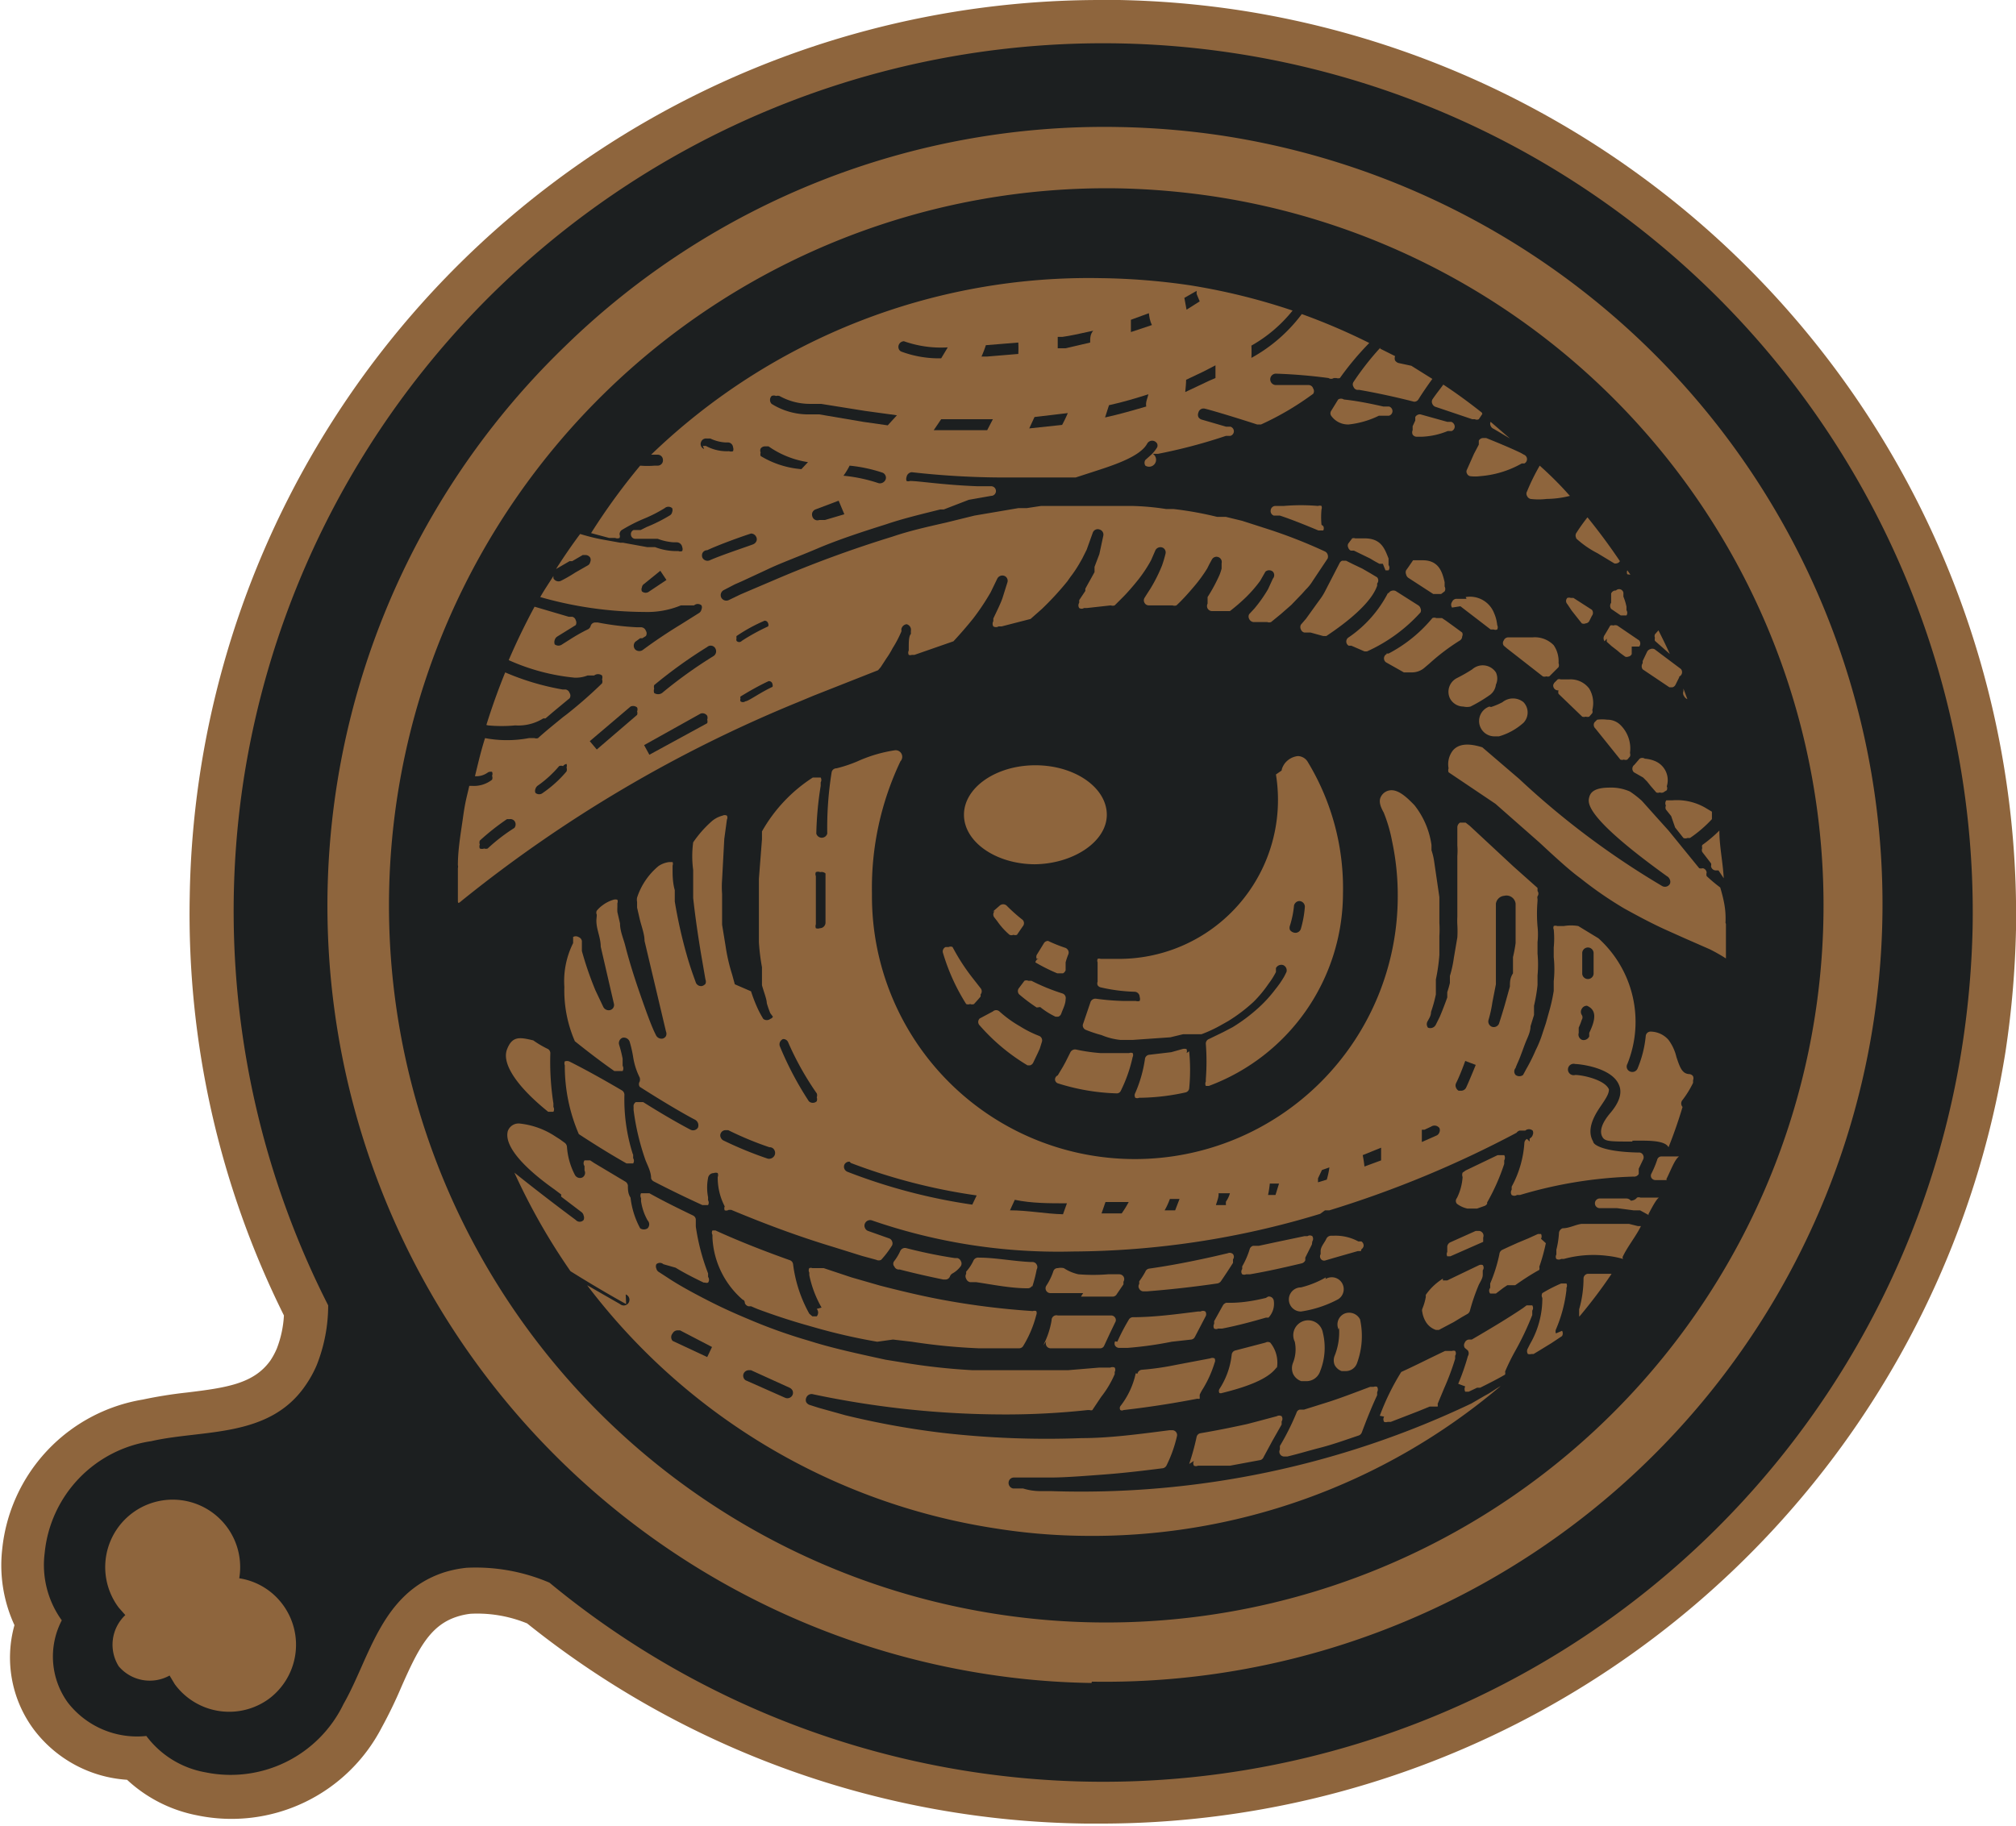 <svg xmlns="http://www.w3.org/2000/svg" viewBox="0 0 46.01 41.68"><defs><style>.a{fill:#8e653d;}.b{fill:#1c1f20;}</style></defs><title>monocle</title><path class="a" d="M30.19,3.61a21,21,0,0,0-2.79-.24H27A20.79,20.79,0,0,0,6.19,23.84a20.58,20.58,0,0,0,2.15,9.56,2.47,2.47,0,0,1-.16.75,1.65,1.65,0,0,1-.15.28c-.38.53-1,.62-1.91.73a10,10,0,0,0-1,.16,3.86,3.86,0,0,0-3.21,3.42,3.26,3.26,0,0,0,.28,1.73,2.75,2.75,0,0,0,.44,2.38A2.9,2.9,0,0,0,4.76,44a3.25,3.25,0,0,0,1.59.81,3.86,3.86,0,0,0,4.22-2,10.37,10.37,0,0,0,.45-.93c.38-.86.65-1.4,1.26-1.6a1.56,1.56,0,0,1,.32-.07,3,3,0,0,1,1.29.22A20.78,20.78,0,0,0,26.65,45H27A20.91,20.91,0,0,0,47.63,27.38a21.55,21.55,0,0,0,.24-2.79A20.9,20.9,0,0,0,30.19,3.61Z" transform="translate(-1.86 -3.37)"/><path class="b" d="M30,4.58A19.85,19.85,0,0,0,7.42,21.17a19.86,19.86,0,0,0,1.93,12,3.71,3.71,0,0,1-.26,1.36,2.59,2.59,0,0,1-.26.47C8,36.21,6.49,36,5.31,36.27a2.86,2.86,0,0,0-2.43,2.55,2.16,2.16,0,0,0,.39,1.54,1.79,1.79,0,0,0,.14,1.88A2,2,0,0,0,5.2,43a2.15,2.15,0,0,0,1.35.83,2.86,2.86,0,0,0,3.15-1.56c.6-1.05.85-2.52,2.28-3a2.61,2.61,0,0,1,.53-.11,4.27,4.27,0,0,1,1.89.34A19.84,19.84,0,0,0,46.65,27.2a20.55,20.55,0,0,0,.23-2.66A19.84,19.84,0,0,0,30,4.58ZM8,42.15a1.54,1.54,0,0,1-2.15-.33l-.12-.2a.93.93,0,0,1-1.16-.21h0a.93.93,0,0,1,.15-1.17l-.15-.17a1.54,1.54,0,1,1,2.75-.67,1.52,1.52,0,0,1,1,.61A1.54,1.54,0,0,1,8,42.15Zm18.77-.36a17.27,17.27,0,0,1-2.38-.2,17.75,17.75,0,0,1-9.63-30.32,17.62,17.62,0,0,1,12.64-5,18,18,0,0,1,2.38.2,17.75,17.75,0,0,1-3,35.29Zm.58-36.48Z" transform="translate(-1.86 -3.37)"/><path class="b" d="M36.19,23.82h0A.21.21,0,0,0,36,24v.07s0,.16,0,.39v.4c0,.11,0,.21,0,.31s0,.13,0,.18l0,.16c0,.12,0,.23,0,.33l-.08.41a2.9,2.9,0,0,1-.09.41v0a.13.13,0,0,0,.08.15.13.13,0,0,0,.16-.07s.06-.18.13-.42l.12-.43c0-.1,0-.19.07-.3v-.08l0-.12,0-.17a3.23,3.23,0,0,0,.06-.32l0-.45c0-.26,0-.44,0-.45A.21.21,0,0,0,36.19,23.82Z" transform="translate(-1.86 -3.37)"/><path class="b" d="M31.39,24.66a.13.13,0,0,0,.16-.09,2.42,2.42,0,0,0,.09-.5.13.13,0,0,0-.13-.13.13.13,0,0,0-.12.13,2.24,2.24,0,0,1-.09.43.14.14,0,0,0,0,.1A.16.16,0,0,0,31.39,24.66Z" transform="translate(-1.86 -3.37)"/><path class="b" d="M19.78,35.28a.13.13,0,0,0,.17-.07.13.13,0,0,0,0-.09.14.14,0,0,0-.07-.07L19,34.65h-.05a.13.13,0,0,0-.12.08.12.12,0,0,0,0,.09.11.11,0,0,0,.07.07Z" transform="translate(-1.86 -3.37)"/><path class="b" d="M18,34.35l.11-.23-.73-.38-.06,0a.13.13,0,0,0-.11.07.13.13,0,0,0,0,.17Z" transform="translate(-1.86 -3.37)"/><path class="b" d="M19.85,27.17a.12.12,0,0,0-.12-.08h0a.14.14,0,0,0-.07.07.13.13,0,0,0,0,.1,7.5,7.5,0,0,0,.66,1.25.13.13,0,0,0,.18,0,.13.13,0,0,0,0-.09.12.12,0,0,0,0-.09A6.73,6.73,0,0,1,19.85,27.17Z" transform="translate(-1.86 -3.37)"/><path class="b" d="M19.42,29.56a7.52,7.52,0,0,1-.94-.39h-.06a.12.12,0,0,0-.11.07.11.11,0,0,0,0,.1.13.13,0,0,0,.07.07,8.71,8.71,0,0,0,1,.41.14.14,0,0,0,.16-.08.13.13,0,0,0,0-.1A.12.12,0,0,0,19.42,29.56Z" transform="translate(-1.86 -3.37)"/><path class="b" d="M24.91,31c.41,0,.81.08,1.21.09l.09-.25c-.41,0-.81,0-1.19-.08Z" transform="translate(-1.86 -3.37)"/><path class="b" d="M28.44,31l.24,0,.1-.26-.22,0C28.52,30.85,28.48,30.93,28.44,31Z" transform="translate(-1.86 -3.37)"/><path class="b" d="M34.52,29.09l-.15.07-.06,0c0,.09,0,.19,0,.28l.34-.15a.12.12,0,0,0,.06-.07.12.12,0,0,0,0-.1A.14.14,0,0,0,34.52,29.09Z" transform="translate(-1.86 -3.37)"/><path class="b" d="M30.8,30.65l.08,0,.09,0h0l.08-.26-.21,0A2.27,2.27,0,0,1,30.8,30.65Z" transform="translate(-1.86 -3.37)"/><path class="b" d="M27,31.07v0h.46a2.44,2.44,0,0,0,.16-.26l-.53,0Z" transform="translate(-1.86 -3.37)"/><path class="b" d="M29.61,30.88l.23,0a.31.31,0,0,1,0-.08.61.61,0,0,0,.09-.19l-.26,0C29.68,30.69,29.64,30.78,29.61,30.88Z" transform="translate(-1.86 -3.37)"/><path class="b" d="M31.94,30.27l0,.09.2-.06a1.79,1.79,0,0,0,.06-.28l-.17.06Z" transform="translate(-1.86 -3.37)"/><path class="b" d="M21.25,29.89a.12.12,0,0,0-.12.07.12.12,0,0,0,0,.09.13.13,0,0,0,.07.07,13,13,0,0,0,2.85.75l.1-.21v0h0a13.29,13.29,0,0,1-2.87-.74Z" transform="translate(-1.86 -3.37)"/><path class="b" d="M33,30l.38-.14c0-.1,0-.19,0-.29l-.42.17A2.49,2.49,0,0,1,33,30Z" transform="translate(-1.86 -3.37)"/><path class="b" d="M35.09,28.1a.12.12,0,0,0,0,.1.14.14,0,0,0,.06.07h.05a.13.13,0,0,0,.12-.07c.06-.13.16-.37.22-.52l-.24-.09C35.21,27.84,35.14,28,35.09,28.1Z" transform="translate(-1.86 -3.37)"/><path class="b" d="M20.58,23.28a.13.13,0,0,0-.1,0,.11.11,0,0,0,0,.09c0,.46,0,1.09,0,1.1a.13.13,0,0,0,0,.09.13.13,0,0,0,.09,0h0a.13.13,0,0,0,.13-.12c0-.11,0-.68,0-1.13A.13.13,0,0,0,20.58,23.28Z" transform="translate(-1.86 -3.37)"/><path class="b" d="M26.23,12.8l-.76.09-.12.26.75-.08A3,3,0,0,0,26.23,12.8Z" transform="translate(-1.86 -3.37)"/><path class="b" d="M28.07,12.37c-.28.09-.58.18-.9.25l-.09.28c.32-.07.63-.16.94-.25C28,12.55,28.05,12.46,28.07,12.37Z" transform="translate(-1.86 -3.37)"/><path class="b" d="M20.33,12.83h0l.23,0,1,.17.56.08.21-.23-.73-.1-1-.16-.26,0a1.43,1.43,0,0,1-.69-.18.14.14,0,0,0-.08,0,.12.12,0,0,0-.1,0,.13.13,0,0,0,0,.18A1.58,1.58,0,0,0,20.33,12.83Z" transform="translate(-1.86 -3.37)"/><path class="b" d="M23.17,13.19l.71,0h.51l.13-.25c-.4,0-.79,0-1.18,0Z" transform="translate(-1.86 -3.37)"/><path class="b" d="M28.91,12.32l.55-.26L29.6,12c0-.11,0-.2,0-.29l-.27.14-.4.19C28.93,12.12,28.92,12.22,28.91,12.32Z" transform="translate(-1.86 -3.37)"/><path class="b" d="M25.1,11.45a2.52,2.52,0,0,0,0-.26l-.74.06h0a2.46,2.46,0,0,1-.1.26h.12Z" transform="translate(-1.86 -3.37)"/><path class="b" d="M28.08,10.52l-.41.15c0,.09,0,.18,0,.28l.48-.16C28.1,10.69,28.09,10.6,28.08,10.52Z" transform="translate(-1.86 -3.37)"/><path class="b" d="M26.74,11.19c0-.1,0-.19.07-.27-.31.07-.55.12-.7.14l-.11,0h0c0,.08,0,.17,0,.26l.18,0Z" transform="translate(-1.86 -3.37)"/><path class="b" d="M23.34,11.55l.15-.25a2.54,2.54,0,0,1-1-.14h0a.13.13,0,0,0-.12.17.11.11,0,0,0,.07.07A2.47,2.47,0,0,0,23.34,11.55Z" transform="translate(-1.86 -3.37)"/><path class="b" d="M29.24,10.25l-.07-.17,0-.07-.28.16.05.27Z" transform="translate(-1.86 -3.37)"/><path class="b" d="M20.15,14.08l0,0,.15-.16a2.13,2.13,0,0,1-.9-.36l-.08,0a.12.12,0,0,0-.1.05.11.11,0,0,0,0,.09.12.12,0,0,0,0,.08A2.11,2.11,0,0,0,20.15,14.08Z" transform="translate(-1.86 -3.37)"/><path class="b" d="M22,14.16a3.4,3.4,0,0,0-.75-.16,1.57,1.57,0,0,1-.14.23,3.6,3.6,0,0,1,.8.17.14.14,0,0,0,.16-.08.11.11,0,0,0,0-.09A.12.12,0,0,0,22,14.16Z" transform="translate(-1.86 -3.37)"/><path class="b" d="M13.49,22.07l-.06,0a5.44,5.44,0,0,0-.62.49.13.13,0,0,0,0,.09.12.12,0,0,0,0,.09.14.14,0,0,0,.1,0,.12.12,0,0,0,.08,0,4.11,4.11,0,0,1,.61-.47.13.13,0,0,0,0-.16A.12.12,0,0,0,13.49,22.07Z" transform="translate(-1.86 -3.37)"/><path class="b" d="M14.71,20.86a.11.11,0,0,0-.09,0,2.55,2.55,0,0,1-.48.44.14.14,0,0,0-.06.08.12.12,0,0,0,0,.09.13.13,0,0,0,.17,0,2.69,2.69,0,0,0,.54-.49.14.14,0,0,0,0-.09.12.12,0,0,0,0-.08A.12.12,0,0,0,14.71,20.86Z" transform="translate(-1.86 -3.37)"/><path class="b" d="M16.25,19.5l-.93.79.16.19.92-.79a.12.12,0,0,0,0-.08.11.11,0,0,0,0-.09A.14.14,0,0,0,16.25,19.5Z" transform="translate(-1.86 -3.37)"/><path class="b" d="M18,18.14H18a10.84,10.84,0,0,0-1.21.87.13.13,0,0,0,0,.08.15.15,0,0,0,0,.1.16.16,0,0,0,.18,0,10.26,10.26,0,0,1,1.17-.84.13.13,0,0,0,.05-.17A.12.12,0,0,0,18,18.14Z" transform="translate(-1.86 -3.37)"/><path class="b" d="M18.79,18a4.64,4.64,0,0,1,.6-.33l0,0a.08.08,0,0,0,0-.07.08.08,0,0,0-.08-.06h0a3.71,3.71,0,0,0-.64.35.09.09,0,0,0,0,.05.09.09,0,0,0,0,.06A.08.08,0,0,0,18.79,18Z" transform="translate(-1.86 -3.37)"/><path class="b" d="M17.85,19.66l0,0-1.29.72.12.22L18,19.88A.12.12,0,0,0,18,19.8a.13.13,0,0,0,0-.09A.13.13,0,0,0,17.85,19.66Z" transform="translate(-1.86 -3.37)"/><path class="b" d="M19.4,18.92h0c-.32.15-.57.31-.64.35a.08.08,0,0,0,0,.05.08.08,0,0,0,0,.06.09.09,0,0,0,.11,0c.07,0,.32-.19.62-.33a.08.08,0,0,0,0,0,.09.09,0,0,0,0-.06A.08.08,0,0,0,19.4,18.92Z" transform="translate(-1.86 -3.37)"/><path class="b" d="M20.47,15a.13.13,0,0,0-.07.07.13.13,0,0,0,0,.09.12.12,0,0,0,.16.08l.13,0,.44-.13L21,14.8Z" transform="translate(-1.86 -3.37)"/><path class="b" d="M17.89,16a.14.14,0,0,0,0,.1.13.13,0,0,0,.17.06c.29-.13,1-.36,1-.37a.13.13,0,0,0,.06-.06.11.11,0,0,0,0-.1.13.13,0,0,0-.12-.08h0c-.22.07-.72.25-1,.38A.12.12,0,0,0,17.89,16Z" transform="translate(-1.86 -3.37)"/><path class="b" d="M16.56,16.7a.11.11,0,0,0-.05.08.11.11,0,0,0,0,.09.13.13,0,0,0,.17,0l.39-.26-.14-.21Z" transform="translate(-1.86 -3.37)"/><path class="b" d="M17.9,13.55l.07,0a1,1,0,0,0,.53.12.13.13,0,0,0,.09,0,.13.13,0,0,0,0-.09.12.12,0,0,0-.12-.11h-.06a.92.92,0,0,1-.34-.09l-.09,0h0a.12.12,0,0,0-.12.08.12.12,0,0,0,.07.16Z" transform="translate(-1.86 -3.37)"/><path class="b" d="M38.1,25.72a.13.13,0,0,0,.13-.12v-.47A.13.13,0,0,0,38.1,25a.13.13,0,0,0-.13.13v.47A.13.13,0,0,0,38.1,25.72Z" transform="translate(-1.86 -3.37)"/><path class="b" d="M38.08,26.33h0a.13.13,0,0,0-.12.07.13.13,0,0,0,0,.14l0,0a.1.1,0,0,1,0,.11v0a1.67,1.67,0,0,1-.07.18l0,.12a.13.13,0,0,0,.08.16.14.14,0,0,0,.16-.08l0-.08C38.3,26.6,38.28,26.42,38.08,26.33Z" transform="translate(-1.86 -3.37)"/><path class="b" d="M29.6,7.86a16.88,16.88,0,0,0-2.2-.19A16.38,16.38,0,0,0,10.74,23.75,16.37,16.37,0,1,0,29.6,7.86ZM12.31,23.92c0-.24,0-.49,0-.73,0,0,0,0,0,0a.13.13,0,0,0,0-.07c0-.37.07-.75.12-1.11s.09-.47.14-.7h.06a.67.67,0,0,0,.46-.14.12.12,0,0,0,0-.09.11.11,0,0,0,0-.09A.15.15,0,0,0,13,21a.45.45,0,0,1-.3.09h0c.07-.29.14-.59.23-.87a2.7,2.7,0,0,0,1,0h0l.06,0,.07,0a.12.12,0,0,0,.08,0c.14-.13.35-.3.57-.48l.08-.06a10.23,10.23,0,0,0,.81-.71.12.12,0,0,0,0-.09.13.13,0,0,0,0-.09.15.15,0,0,0-.18,0l0,0-.05,0h-.1a.73.73,0,0,1-.3.05,4.78,4.78,0,0,1-1.5-.4c.18-.42.38-.83.59-1.22l.78.23.08,0a.11.11,0,0,1,.08.08.12.12,0,0,1,0,.11l-.21.13-.21.13a.14.14,0,0,0-.06.08.15.15,0,0,0,0,.1.14.14,0,0,0,.17,0l.19-.12,0,0a3.94,3.94,0,0,1,.39-.22.12.12,0,0,0,.07-.08v0a.11.11,0,0,1,.11-.08h.05a6.31,6.31,0,0,0,.9.11h.1a.12.12,0,0,1,.1.08.11.11,0,0,1,0,.12l-.08.05-.05,0,0,0-.11.08a.13.13,0,0,0,0,.18.14.14,0,0,0,.18,0c.27-.2.57-.4.85-.57l.43-.27a.13.13,0,0,0,.05-.08.11.11,0,0,0,0-.09.13.13,0,0,0-.17,0l-.06,0H17.4a2,2,0,0,1-.83.15A8.75,8.75,0,0,1,14.19,17c.09-.16.2-.32.3-.48,0,0,0,0,0,.05a.13.13,0,0,0,.17.06,3.36,3.36,0,0,0,.33-.19l0,0,.28-.16a.11.11,0,0,0,.06-.08.12.12,0,0,0,0-.1.13.13,0,0,0-.11-.06h-.06l-.24.14-.06,0-.31.18q.26-.41.55-.8c.2.06.36.1.53.13l.39.07h.06l.55.1.18,0a1.38,1.38,0,0,0,.53.09.13.13,0,0,0,.09,0,.12.12,0,0,0,0-.09.13.13,0,0,0-.13-.11h-.07a1.27,1.27,0,0,1-.36-.08h0l-.18,0-.11,0-.23,0a.1.1,0,0,1-.09-.09.1.1,0,0,1,.06-.11l.09,0,.07,0,.14-.07a3.58,3.58,0,0,0,.52-.26.11.11,0,0,0,.06-.08.12.12,0,0,0,0-.09.13.13,0,0,0-.17,0,3.24,3.24,0,0,1-.47.24h0a3.72,3.72,0,0,0-.51.26.12.12,0,0,0-.05.1v0a.11.11,0,0,1,0,.08.12.12,0,0,1-.1,0h-.14l-.41-.11A14.5,14.5,0,0,1,16.47,14a2,2,0,0,0,.33,0h.07a.12.12,0,0,0,.12-.13.12.12,0,0,0-.12-.12h-.15A14.39,14.39,0,0,1,27,9.72v0l0,0h0A15.18,15.18,0,0,1,29,9.88a14.38,14.38,0,0,1,2.36.58,3.25,3.25,0,0,1-.94.8,2.78,2.78,0,0,1,0,.28,3.59,3.59,0,0,0,1.15-1,14.19,14.19,0,0,1,1.54.66,6.68,6.68,0,0,0-.67.8.12.12,0,0,1-.08,0l-.06,0,0,0,0,0a.11.11,0,0,1-.12,0,12,12,0,0,0-1.2-.1.13.13,0,0,0-.13.13.13.13,0,0,0,.12.13s.26,0,.68,0h.08a.11.11,0,0,1,.1.08.11.11,0,0,1,0,.12l-.07.05a6.54,6.54,0,0,1-1.12.65h-.09c-.71-.23-1.14-.35-1.19-.36a.12.12,0,0,0-.15.09.13.13,0,0,0,0,.1.13.13,0,0,0,.08.06l.55.16.1,0a.11.11,0,0,1,.08.11.11.11,0,0,1-.08.1l-.1,0a12.2,12.2,0,0,1-1.55.41l-.12,0A.11.11,0,0,1,28,14a.12.12,0,0,1,0-.13l.09-.08a.82.82,0,0,0,.18-.21.11.11,0,0,0,0-.08.13.13,0,0,0-.23,0c-.17.31-.83.51-1.26.65h0l-.37.12-.12,0c-.44,0-.89,0-1.34,0a19,19,0,0,1-2.28-.12h0a.13.13,0,0,0-.12.11.13.13,0,0,0,0,.09.12.12,0,0,0,.08,0c.2,0,.75.09,1.53.12h.32a.11.11,0,0,1,0,.22l-.51.09L23.4,15l-.08,0c-.44.11-.86.21-1.24.34-.54.17-1.09.35-1.56.55s-.86.34-1.17.49l-.56.26,0,0-.16.07-.25.13a.13.13,0,0,0-.06.17.13.13,0,0,0,.17.06l.27-.13.21-.09.54-.23a26.83,26.83,0,0,1,2.72-1c.38-.13.78-.22,1.22-.32l.65-.16,1-.17.19,0h0l.33-.05.55,0,.39,0c.21,0,.47,0,.72,0l.41,0a5.82,5.82,0,0,1,.78.07l.17,0a8,8,0,0,1,1,.18l.2,0,.37.09.56.18a11.51,11.51,0,0,1,1.33.52l0,0a.12.12,0,0,1,.06.07.13.13,0,0,1,0,.09l-.34.51a1,1,0,0,1-.16.2l-.08.09-.25.26-.24.21-.22.18,0,0a.12.12,0,0,1-.09,0l-.11,0-.15,0h-.06a.12.12,0,0,1-.09-.07.11.11,0,0,1,0-.11l.12-.13a3.18,3.18,0,0,0,.31-.44l.11-.24a.12.12,0,0,0,0-.16.13.13,0,0,0-.17,0l-.12.21a3,3,0,0,1-.32.37,4.25,4.25,0,0,1-.37.32l0,0,0,0-.06,0h0l-.17,0h-.19a.12.12,0,0,1-.09-.06.12.12,0,0,1,0-.11l0-.07,0-.08a3.79,3.79,0,0,0,.27-.5,1.12,1.12,0,0,0,.05-.15l0-.12a.12.12,0,0,0-.22-.09l-.06.11,0,0-.05.1a3.31,3.31,0,0,1-.3.41c-.11.13-.24.28-.4.43a.13.13,0,0,1-.09,0h-.54a.11.11,0,0,1-.1-.06.11.11,0,0,1,0-.11l.05-.08.09-.14a3.55,3.55,0,0,0,.26-.52,2.79,2.79,0,0,0,.08-.27.12.12,0,0,0-.07-.14.13.13,0,0,0-.16.06l-.1.23a3.14,3.14,0,0,1-.29.44c-.12.15-.25.3-.35.4l-.19.19a.13.13,0,0,1-.09,0l-.54.06h-.07a.1.1,0,0,1-.11,0,.11.11,0,0,1,0-.12l0-.06.14-.21,0-.05c.07-.13.14-.25.21-.38l0-.12.11-.29.09-.42a.12.12,0,0,0-.08-.14.12.12,0,0,0-.16.07l-.14.39-.1.2-.08.14c-.06.1-.12.19-.19.28l-.07.1a6.8,6.8,0,0,1-.58.63l-.26.23h0l-.66.17-.07,0a.12.12,0,0,1-.12,0,.12.12,0,0,1,0-.12l0-.06c.09-.19.17-.35.21-.47l.11-.35a.12.12,0,0,0-.06-.15.13.13,0,0,0-.17.06l-.15.31a5.38,5.38,0,0,1-.4.6c-.16.2-.32.38-.45.52l0,0-.89.31-.06,0h0a.1.1,0,0,1-.07,0,.11.11,0,0,1,0-.1v-.06c0-.13,0-.27.05-.32a.45.45,0,0,1,0-.08.13.13,0,0,0-.1-.14h0a.14.14,0,0,0-.12.12.09.09,0,0,1,0,.05h0a2.62,2.62,0,0,1-.2.38,1.89,1.89,0,0,1-.14.23l-.13.2-.06.07,0,0-1.47.58-.36.15a30.71,30.71,0,0,0-7.67,4.53C12.32,24,12.31,24,12.31,23.92Zm.65-4q.19-.61.43-1.2a5.81,5.81,0,0,0,1.31.39h.07a.12.12,0,0,1,.09.08.11.11,0,0,1,0,.12l-.35.29-.2.17,0,0h0l-.05,0a1.08,1.08,0,0,1-.64.16A3.29,3.29,0,0,1,13,19.93Zm24.94,13.5s0,0,0-.07l0-.09a2.56,2.56,0,0,0,.1-.7v0a.11.11,0,0,1,.09-.11h0l.35,0h.2Q38.32,32.93,37.91,33.42Zm-17.29-.2a2.52,2.52,0,0,1-.28-.74l0-.06a.1.1,0,0,1,0-.1.09.09,0,0,1,.07,0h0l.06,0,.09,0,.11,0,.63.21.66.19c.43.11.88.22,1.35.31a17.56,17.56,0,0,0,2.13.27h0a.12.12,0,0,1,.08,0,.11.11,0,0,1,0,.09v0a2.56,2.56,0,0,1-.3.71v0a.11.11,0,0,1-.09.05H25c-.31,0-.57,0-.8,0a13.54,13.54,0,0,1-1.53-.15h0l-.43-.05L21.88,34a13.38,13.38,0,0,1-1.37-.31l-.21-.06c-.43-.12-.84-.26-1.16-.38L19,33.19h-.06a.12.12,0,0,1-.08-.07s0-.07-.05-.08a2,2,0,0,1-.69-1.41v-.07a.1.1,0,0,1,0-.1l.07,0h0l.11.05c.47.21,1,.42,1.59.63h0a.11.11,0,0,1,.07.09v0a3.12,3.12,0,0,0,.37,1.13l.07.06h.1a.13.13,0,0,0,0-.17Zm1.65-.95a.1.1,0,0,1,0-.1l0,0a1.16,1.16,0,0,0,.15-.25v0a.12.12,0,0,1,.12-.06h0c.35.09.72.17,1.12.23h.06a.12.12,0,0,1,.08.07.11.11,0,0,1,0,.11l0,0a.59.59,0,0,1-.19.17.13.13,0,0,0-.06.07v0a.11.11,0,0,1-.1.07h-.05c-.34-.07-.65-.14-1-.23h0A.11.11,0,0,1,22.27,32.28Zm3.15.46,0,0a.11.11,0,0,1-.09.05h0c-.39,0-.78-.08-1.18-.14H24a.12.12,0,0,1-.09-.08.11.11,0,0,1,0-.11l0-.05a1,1,0,0,0,.17-.26v0a.12.12,0,0,1,.12-.06h0c.37,0,.77.08,1.18.1h.05a.11.11,0,0,1,.09.06.11.11,0,0,1,0,.11l0,0A3.23,3.23,0,0,1,25.42,32.74Zm.26,1.35a1.9,1.9,0,0,0,.19-.57v0A.11.11,0,0,1,26,33.4h.17c.34,0,.64,0,1,0h.05a.11.11,0,0,1,.09.05.1.1,0,0,1,0,.11l0,0-.12.25-.13.28v0a.1.1,0,0,1-.08.06h-.08l-.43,0h-.63a.11.11,0,0,1-.1-.16Zm.91-1.19h-.75a.11.11,0,0,1-.09-.17l0,0a1.4,1.4,0,0,0,.16-.33v0a.1.1,0,0,1,.1-.07h0a.31.31,0,0,1,.14,0l0,0a1,1,0,0,0,.33.14,4.1,4.1,0,0,0,.68,0h.25a.12.12,0,0,1,.1.05.11.11,0,0,1,0,.12l0,.06-.15.22a.11.11,0,0,1-.09.06h-.73ZM27.36,34a4.67,4.67,0,0,1,.26-.5.11.11,0,0,1,.1-.06c.48,0,1-.07,1.48-.13h.06a.11.11,0,0,1,.11,0,.11.11,0,0,1,0,.12l-.24.46a.11.11,0,0,1-.08.06L28.6,34a8.41,8.41,0,0,1-1,.14l-.19,0h0a.11.11,0,0,1-.1-.05.1.1,0,0,1,0-.1Zm5.05-.28a.27.27,0,0,1,.13-.36.28.28,0,0,1,.36.13,1.79,1.79,0,0,1-.07,1,.27.27,0,0,1-.26.18h-.09a.29.29,0,0,1-.16-.14.28.28,0,0,1,0-.21A1.44,1.44,0,0,0,32.42,33.68Zm.51-1.79-.07,0-.49.14-.24.07h0a.1.1,0,0,1-.08,0A.1.1,0,0,1,32,32l0-.07c0-.1.09-.19.13-.28v0a.12.12,0,0,1,.11-.07h.05a1.09,1.09,0,0,1,.57.13l.07,0a.11.11,0,0,1,.05.11A.12.12,0,0,1,32.93,31.89Zm-.81.64a.27.27,0,0,1,.29.46,2.6,2.6,0,0,1-.85.28h0a.27.27,0,0,1,0-.55A2.18,2.18,0,0,0,32.12,32.53ZM31.41,34a.34.34,0,1,1,.64-.21,1.44,1.44,0,0,1-.06.88.33.33,0,0,1-.32.23l-.11,0a.32.32,0,0,1-.19-.17.33.33,0,0,1,0-.25A.83.83,0,0,0,31.41,34Zm.39-2.22-.15.3,0,.06v0l0,0a.12.12,0,0,1-.08.07c-.38.09-.77.18-1.18.25h-.09a.11.11,0,0,1-.09,0,.1.1,0,0,1,0-.12l0-.06a1.93,1.93,0,0,0,.17-.39v0a.11.11,0,0,1,.08-.08l.13,0,.42-.09h0l.62-.13h.07a.1.1,0,0,1,.11,0,.11.11,0,0,1,0,.12Zm-1,1.19h0a.11.11,0,0,1,.13.09v0a.46.46,0,0,1-.12.39l-.06,0c-.31.09-.64.18-1,.25h-.09a.1.1,0,0,1-.09,0,.11.11,0,0,1,0-.11l0-.06.2-.36a.13.13,0,0,1,.08-.06h0C30.16,33.12,30.46,33.07,30.75,33Zm.2,1.61a.06.06,0,0,1,0,0l0,0c-.11.15-.35.37-1.25.59h0a.08.08,0,0,1-.06,0,.09.09,0,0,1,0-.09,1.79,1.79,0,0,0,.28-.78v0a.11.11,0,0,1,.08-.1h0l.69-.18h0a.11.11,0,0,1,.11,0l0,0A.72.72,0,0,1,31,34.61ZM30,32.2c-.07.11-.16.25-.27.41a.13.13,0,0,1-.09.06c-.55.08-1.09.14-1.61.18h-.07a.11.11,0,0,1-.1-.06.1.1,0,0,1,0-.11l0-.06A1.74,1.74,0,0,0,28,32.4v0a.11.11,0,0,1,.09-.07h0c.5-.07,1-.17,1.49-.28l.3-.07A.11.11,0,0,1,30,32a.1.1,0,0,1,0,.12Zm-2.18,2.53v0a.11.11,0,0,1,.1-.09h0a6.29,6.29,0,0,0,.77-.11l.79-.15a.12.12,0,0,1,.1,0,.11.11,0,0,1,0,.1v0a2.56,2.56,0,0,1-.27.6,1,1,0,0,0-.07.13l0,.09a.08.08,0,0,1-.05,0c-.47.09-1,.18-1.69.26h0a.07.07,0,0,1-.07,0,.08.08,0,0,1,0-.09A1.84,1.84,0,0,0,27.78,34.72ZM29,36.79a5.4,5.4,0,0,0,.17-.62v0a.11.11,0,0,1,.08-.08h0c.41-.07.75-.14,1.07-.21l.23-.06L31,35.7a.11.11,0,0,1,.11,0,.11.11,0,0,1,0,.12l0,.07-.21.37-.2.37a.12.12,0,0,1-.07.07h0l-.7.13-.18,0-.19,0h-.09l-.27,0h0a.11.11,0,0,1-.09,0,.1.1,0,0,1,0-.11Zm2.07-.41a5.72,5.72,0,0,0,.38-.76h0a.1.1,0,0,1,.07-.07l.1,0,.51-.16c.29-.09.6-.21,1-.36l.08,0h0a.11.11,0,0,1,.08,0,.12.12,0,0,1,0,.12l0,.07c-.14.3-.26.61-.35.85v0a.12.12,0,0,1-.07.07c-.27.09-.57.2-.88.28s-.46.13-.75.2l-.07,0h0a.11.11,0,0,1-.1-.16Zm2.28-.69a5.49,5.49,0,0,1,.49-1l0,0c.31-.14.62-.3,1-.48l.07,0H35a.1.1,0,0,1,.07,0,.1.1,0,0,1,0,.11l0,.07a5.92,5.92,0,0,1-.25.67l-.15.36a.11.11,0,0,1,0,.06h0l-.07,0h0l-.11,0-.27.11-.62.24-.07,0h0a.13.13,0,0,1-.08,0,.11.11,0,0,1,0-.12Zm4.16-1.94a.12.12,0,0,1,0,.12l-.24.16-.31.19-.1.06-.05,0a.15.15,0,0,1-.08,0,.12.12,0,0,1,0-.13l.05-.1A2.07,2.07,0,0,0,37.06,33v0a.11.11,0,0,1,0-.11h0a3.28,3.28,0,0,1,.43-.22l.05,0h0l.07,0a.11.11,0,0,1,0,.1v.05a3.22,3.22,0,0,1-.24.9.12.12,0,0,0,0,.09Zm-.37-2a4.33,4.33,0,0,1-.15.54.13.13,0,0,1,0,.07c-.2.11-.38.23-.55.35l-.05,0-.07,0-.06,0-.09.06L36,32.9l-.06,0-.07,0a.1.1,0,0,1,0-.13l0-.1a3.49,3.49,0,0,0,.21-.67.12.12,0,0,1,.07-.1h0l.15-.07.2-.09.24-.1.22-.1h0l.07,0a.12.12,0,0,1,0,.11Zm-1.34-.9v0a.12.12,0,0,1-.06.05l-.17.06-.15,0h-.07a.6.6,0,0,1-.24-.11l0,0a.1.1,0,0,1,0-.13v0a1.25,1.25,0,0,0,.13-.48.14.14,0,0,1,0-.1l.07-.05h0l.73-.35.08,0h0l.07,0a.12.12,0,0,1,0,.12l0,.08A4.76,4.76,0,0,1,35.8,30.82Zm-.26.62.07,0h0a.11.11,0,0,1,.1.15l0,.1a.09.09,0,0,1,0,0l0,0-.75.33h0l-.07,0a.11.11,0,0,1,0-.1v-.12a.12.12,0,0,1,.07-.1h0Zm-.75,1.13.1,0,.52-.25.21-.1h0a.11.11,0,0,1,.08,0,.1.1,0,0,1,0,.12l0,.1c0,.08-.05.15-.09.23a4.54,4.54,0,0,0-.2.58.13.13,0,0,1-.05.08l-.14.08-.18.11-.19.1-.15.08-.07,0h0a.43.43,0,0,1-.22-.17.61.61,0,0,1-.09-.24.12.12,0,0,1,0-.07,1.28,1.28,0,0,0,.08-.27v-.05A1.32,1.32,0,0,1,34.79,32.56Zm.35,2.36a5.16,5.16,0,0,0,.22-.63.12.12,0,0,0,0-.13l-.07-.06a.11.11,0,0,1,0-.12.11.11,0,0,1,.1-.07h.06c.48-.28.86-.51,1.17-.72l.08-.06.06,0,.07,0a.11.11,0,0,1,0,.12l0,.1a6.56,6.56,0,0,1-.4.84,5,5,0,0,0-.22.45.17.17,0,0,1,0,.07c-.17.1-.37.2-.57.3l-.07,0-.19.09h0l-.08,0a.13.13,0,0,1,0-.12Zm3.76-2.85a2,2,0,0,0-.35-.07,2.55,2.55,0,0,0-1,.07h-.06a.11.11,0,0,1-.11,0,.1.1,0,0,1,0-.1V31.9a2,2,0,0,0,.06-.39v0a.13.13,0,0,1,.08-.1h0c.15,0,.29-.08.43-.1l.24,0h0l.34,0,.24,0,.27,0,.2.05.07,0C39.2,31.59,39,31.83,38.89,32.07Zm.59-1L39.29,31l-.15,0-.38-.05h0l-.13,0-.27,0a.11.11,0,0,1-.1-.11.11.11,0,0,1,.1-.11l.26,0,.36,0a.13.13,0,0,1,.1.05l0,0s.09,0,.14-.07a.11.11,0,0,1,.08,0h.42C39.66,30.75,39.57,30.92,39.48,31.09Zm.41-.8-.26,0h0a.11.11,0,0,1-.09-.05.1.1,0,0,1,0-.1l0,0a2.33,2.33,0,0,0,.13-.31v0a.1.1,0,0,1,.1-.08h0l.4,0C40.08,29.84,40,30.07,39.89,30.29Zm-.78-.88c-.49,0-.62,0-.68-.09l0,0,0,0c-.1-.15,0-.36.17-.56s.29-.43.2-.64c-.16-.4-.9-.48-1-.48a.13.13,0,1,0,0,.25c.17,0,.68.11.77.33a.09.09,0,0,1,0,0c0,.09-.05.18-.18.37s-.35.53-.18.82c0,.07.22.23,1,.25h.05a.1.1,0,0,1,.09.06.11.11,0,0,1,0,.1l0,0-.1.21,0,.06,0,.06a.12.12,0,0,1-.12.06,10,10,0,0,0-2.59.42l-.07,0a.11.11,0,0,1-.12,0,.11.11,0,0,1,0-.12l0-.07a2.41,2.41,0,0,0,.29-1,.11.11,0,0,1,.06-.09l0,0,.06.06,0-.07a.13.13,0,0,0,.07-.08.12.12,0,0,0,0-.1.13.13,0,0,0-.17,0l0,0-.06,0s0,0-.07,0a.14.14,0,0,0-.07.05l0,0A24.2,24.2,0,0,1,32.2,31h-.1l-.11.08,0,0a19.67,19.67,0,0,1-5.65.86,13,13,0,0,1-4.58-.71.13.13,0,0,0-.16.07.12.12,0,0,0,0,.1.12.12,0,0,0,.07.07l.48.17h0a.11.11,0,0,1,.07.07.11.11,0,0,1,0,.09l0,0a2.13,2.13,0,0,1-.25.33.12.12,0,0,1-.11,0l-.33-.09-.64-.2c-.93-.28-1.74-.6-2.34-.85l-.06,0A.11.11,0,0,1,18.4,31a.11.11,0,0,1,0-.09,1.42,1.42,0,0,1-.16-.67.12.12,0,0,0,0-.09.12.12,0,0,0-.09,0,.13.13,0,0,0-.13.11,1.14,1.14,0,0,0,0,.44l0,.07a.11.11,0,0,1,0,.11l-.07,0h0l-.06,0q-.59-.27-1.11-.54a.12.12,0,0,1-.06-.07v0c0-.15-.08-.29-.13-.42a5.55,5.55,0,0,1-.27-1.14v-.07a.11.11,0,0,1,.05-.11l.06,0,.06,0,.05,0c.65.41,1.08.63,1.08.63a.13.13,0,0,0,.17-.05.15.15,0,0,0,0-.1.15.15,0,0,0-.07-.08c-.14-.07-.62-.34-1.26-.75h0a.11.11,0,0,1,0-.12v0a.17.17,0,0,0,0-.09,1.59,1.59,0,0,1-.15-.47,2.71,2.71,0,0,0-.08-.35.14.14,0,0,0-.16-.09.13.13,0,0,0-.08.16,2.88,2.88,0,0,1,.08.32l0,.16a.12.12,0,0,1,0,.12l-.06,0-.06,0-.07,0c-.3-.21-.6-.44-.9-.68l0,0v0a2.9,2.9,0,0,1-.24-1.24,1.94,1.94,0,0,1,.2-1l0-.06,0-.08a.12.12,0,0,1,.12,0,.12.12,0,0,1,.08.09l0,.13,0,.1a7.67,7.67,0,0,0,.31.9l.18.38a.14.14,0,0,0,.15.07.12.12,0,0,0,.09-.15l-.3-1.3c0-.17-.07-.34-.09-.48s0-.17,0-.25a.1.1,0,0,1,0-.09l0,0a.7.7,0,0,1,.14-.13.78.78,0,0,1,.24-.12h0a.15.15,0,0,1,.09,0,.11.11,0,0,1,0,.08l0,.09a.88.88,0,0,0,0,.11l.06.26c0,.18.08.35.12.51.13.51.3,1,.45,1.42s.21.54.25.62a.14.14,0,0,0,.15.08.12.12,0,0,0,.08-.06.13.13,0,0,0,0-.1l-.49-2.07c0-.16-.07-.33-.11-.5l-.06-.26,0-.13v0a.25.25,0,0,1,0-.1,1.57,1.57,0,0,1,.49-.72.56.56,0,0,1,.24-.09h0l.08,0a.11.11,0,0,1,0,.08V23c0,.08,0,.15,0,.24s0,.28.05.45v.07l0,.19a11.07,11.07,0,0,0,.29,1.28c.1.34.19.56.19.57a.13.13,0,0,0,.14.08.16.16,0,0,0,.08-.05.13.13,0,0,0,0-.1l-.1-.58c-.06-.36-.13-.82-.18-1.28,0-.08,0-.16,0-.24v0c0-.14,0-.27,0-.4a2.37,2.37,0,0,1,0-.63,2.54,2.54,0,0,1,.4-.46.61.61,0,0,1,.27-.15h0a.11.11,0,0,1,.1,0,.1.1,0,0,1,0,.09l-.06.44-.05.93a2.17,2.17,0,0,0,0,.33c0,.07,0,.13,0,.18l0,.52.08.49a4.13,4.13,0,0,0,.15.65l.06.22L19,26a3.66,3.66,0,0,0,.16.41,2.49,2.49,0,0,0,.12.22.13.13,0,0,0,.16,0,.1.1,0,0,0,.06-.05l0,0-.06-.08a2.26,2.26,0,0,1-.08-.23c0-.09-.07-.26-.11-.41l0-.14c0-.1,0-.19,0-.27a4.81,4.81,0,0,1-.07-.57l0-.46V23.9c0-.06,0-.12,0-.17v0c0-.11,0-.2,0-.3l.07-.9c0-.17,0-.18,0-.18a3.52,3.52,0,0,1,1.16-1.23l.06,0,.06,0,.06,0a.11.11,0,0,1,0,.11v.08a7.77,7.77,0,0,0-.1,1.09.13.13,0,0,0,.25,0A8,8,0,0,1,20.84,21v0a.11.11,0,0,1,.11-.09h0a3.14,3.14,0,0,0,.48-.16,3.22,3.22,0,0,1,.84-.25.15.15,0,0,1,.14.25,6.73,6.73,0,0,0-.65,3v.08a6,6,0,1,0,12,0,5.93,5.93,0,0,0-.13-1.26,3.42,3.42,0,0,0-.19-.65l0,0c-.06-.11-.13-.25-.06-.37a.27.27,0,0,1,.24-.14c.2,0,.41.23.52.34a1.89,1.89,0,0,1,.39.91l0,.12a1.41,1.41,0,0,1,.06.25l.12.82,0,.46s0,.09,0,.13v0a2.3,2.3,0,0,1,0,.3l0,.43a4.16,4.16,0,0,1-.08.56c0,.07,0,.14,0,.2l0,.14a3.19,3.19,0,0,1-.11.4c0,.1-.06.17-.07.2a.13.13,0,0,0,0,.16.14.14,0,0,0,.18-.07l.09-.18c.05-.12.11-.27.17-.44l0-.12a2.14,2.14,0,0,0,.06-.21l0-.16a2.59,2.59,0,0,0,.09-.41l.08-.47a2.43,2.43,0,0,0,0-.29,1.7,1.7,0,0,1,0-.18l0-.49,0-.9a1.56,1.56,0,0,0,0-.24l0-.14,0-.27a.13.13,0,0,1,.06-.11l.06,0,.07,0,.09.07,1,.93.55.49,0,.07a.1.1,0,0,1,0,.12v0a.11.11,0,0,0,0,.06v.05a3.37,3.37,0,0,0,0,.58,1.65,1.65,0,0,1,0,.36c0,.08,0,.17,0,.26a2.69,2.69,0,0,1,0,.5l0,.22a3.83,3.83,0,0,1-.08.47v0c0,.07,0,.13,0,.21l-.08.26c0,.13-.07.26-.11.36s-.12.33-.16.42-.07.16-.07.17a.12.12,0,0,0,0,.16.14.14,0,0,0,.17,0l0,0,.07-.13a4.13,4.13,0,0,0,.22-.44,2.52,2.52,0,0,0,.16-.4v0l.07-.21.07-.25a4,4,0,0,0,.11-.49c0-.08,0-.15,0-.22a2.61,2.61,0,0,0,0-.55c0-.08,0-.15,0-.22a2.08,2.08,0,0,0,0-.41v0a.1.1,0,0,1,0-.08.11.11,0,0,1,.08,0h.15a1,1,0,0,1,.33,0h0l.46.28h0a2.57,2.57,0,0,1,.66,2.87.12.12,0,0,0,.06.17.13.13,0,0,0,.17-.06,2.55,2.55,0,0,0,.19-.75v0a.11.11,0,0,1,.11-.1h0a.55.55,0,0,1,.41.19,1.06,1.06,0,0,1,.18.39c.08.24.13.38.29.39h0a.11.11,0,0,1,.09.05.12.12,0,0,1,0,.09v.06a2.25,2.25,0,0,1-.24.39.12.12,0,0,0,0,.16h0q-.14.47-.32.92C39.85,29.39,39.43,29.41,39.11,29.41Zm-22.81.3,0,.08a.11.11,0,0,1,0,.12l-.07,0h0l-.08,0c-.37-.21-.74-.44-1.09-.67a.12.12,0,0,1,0,0,3.93,3.93,0,0,1-.32-1.57v0a.12.12,0,0,1,0-.09.15.15,0,0,1,.1,0h0c.34.17.74.39,1.2.66a.12.12,0,0,1,.06.12v0A4.12,4.12,0,0,0,16.3,29.71Zm14.8-8.77s0-.06.07-.16a.44.44,0,0,1,.3-.17.27.27,0,0,1,.23.14,5.56,5.56,0,0,1,.8,3,4.7,4.7,0,0,1-3.06,4.39l0,0h0l-.07,0a.11.11,0,0,1,0-.1V28a5.24,5.24,0,0,0,0-.8v0a.11.11,0,0,1,.07-.11h0l.33-.16.21-.11a3.88,3.88,0,0,0,.61-.46l0,0a3,3,0,0,0,.37-.41,2.19,2.19,0,0,0,.2-.29l0,0,.05-.1,0,0a.13.13,0,0,0-.08-.16.14.14,0,0,0-.16.07v0l0,.09v0a1.74,1.74,0,0,1-.17.27,2.8,2.8,0,0,1-.34.41l0,0a3.74,3.74,0,0,1-.58.44l-.16.09a3,3,0,0,1-.45.21h-.06l0,0H29l-.14,0-.29.07-.86.06h-.15l-.13,0h0A1.51,1.51,0,0,1,27,27a3.05,3.05,0,0,1-.36-.12h0a.11.11,0,0,1-.06-.06.1.1,0,0,1,0-.08v0l.17-.5v0a.12.12,0,0,1,.13-.07h0a5.49,5.49,0,0,0,.6.05h.3a.16.16,0,0,0,.09,0,.13.13,0,0,0,0-.09.12.12,0,0,0-.12-.12,3.86,3.86,0,0,1-.77-.1h0a.11.11,0,0,1-.07-.05.11.11,0,0,1,0-.08l0-.08,0-.16c0-.07,0-.13,0-.2v0a.11.11,0,0,1,0-.08.1.1,0,0,1,.07,0h0l.39,0a3.63,3.63,0,0,0,3.61-4.21Zm2.25-9.63.34.17h0a.13.13,0,0,0,0,.1.14.14,0,0,0,.09.06l.28.06.48.3v0c-.11.15-.22.31-.32.47v0a.11.11,0,0,1-.1.05h0c-.43-.11-.85-.2-1.25-.27h-.05a.11.11,0,0,1-.08-.07.1.1,0,0,1,0-.11l0,0A6.3,6.3,0,0,1,33.36,11.31Zm7.89,13.13c0,.27,0,.53,0,.79a3.85,3.85,0,0,0-.37-.21l-.57-.25h0l-.38-.17c-.36-.16-.71-.35-1-.51a8.76,8.76,0,0,1-1-.69c-.22-.16-.46-.38-.67-.57l0,0-.27-.25-1-.88L34.92,21a.13.13,0,0,1,0-.09.51.51,0,0,1,.1-.41c.13-.15.35-.17.67-.07l0,0,.84.72a18.68,18.68,0,0,0,3.27,2.45.13.13,0,0,0,.17-.05.12.12,0,0,0,0-.1.15.15,0,0,0-.07-.08C38,22,38.1,21.69,38.13,21.57s.13-.22.47-.22a1.05,1.05,0,0,1,.46.09,2.36,2.36,0,0,1,.27.21l0,0,.34.38.27.3.7.86a.14.14,0,0,0,.08,0h0a.11.11,0,0,1,.09.1v0a.14.14,0,0,0,0,.08,3.49,3.49,0,0,0,.31.26C41.23,24,41.25,24.2,41.24,24.44Zm-7.7-7.54,0,0a.1.1,0,0,1,.06-.06.14.14,0,0,1,.1,0l0,0,.52.33,0,0a.12.12,0,0,1,.05.07.11.11,0,0,1,0,.09l0,0a3.69,3.69,0,0,1-1.22.89l-.06,0H33l-.3-.13-.06,0a.11.11,0,0,1,0-.19l0,0A2.75,2.75,0,0,0,33.54,16.9Zm-.13-.68-.08,0-.11-.06h0l-.1-.06-.37-.18-.07,0a.11.11,0,0,1-.06-.07.1.1,0,0,1,0-.09l.09-.12a.11.11,0,0,1,.07,0H33c.38,0,.46.23.55.46l0,.15a.1.1,0,0,1,0,.12l-.07,0Zm2.27-3.42-.08.12,0,0a.1.1,0,0,1-.09,0h-.06l-.83-.28h0a.12.12,0,0,1-.08-.07.11.11,0,0,1,0-.1l0,0c.08-.12.17-.23.25-.34C35.09,12.34,35.39,12.56,35.68,12.79Zm2,1.87a2.22,2.22,0,0,1-.53.07,1.54,1.54,0,0,1-.37,0h0a.12.12,0,0,1-.08-.07.1.1,0,0,1,0-.1l0,0A4.8,4.8,0,0,1,37,14l0,0h0Q37.37,14.33,37.67,14.67Zm-1.05-.94a.11.11,0,0,1,.07.1.11.11,0,0,1-.06.1l-.06,0a2.27,2.27,0,0,1-.95.29.89.89,0,0,1-.23,0h0a.1.1,0,0,1-.07-.06.09.09,0,0,1,0-.09l.16-.36.11-.21,0-.09a.11.11,0,0,1,.1-.06h.07c.27.11.54.22.79.34ZM35.31,17h0a.59.59,0,0,1,.65.37.9.9,0,0,1,.07.27.11.11,0,0,1,0,.1l0,0v0a.1.1,0,0,1-.08,0l-.07,0,0,0-.69-.53L35,17.24a.11.11,0,0,1,0-.13.11.11,0,0,1,.1-.07h.23ZM36,18.72A.33.33,0,0,1,36,19a.34.34,0,0,1-.13.23,3.41,3.41,0,0,1-.45.27.35.35,0,0,1-.16,0,.35.35,0,0,1-.31-.19.35.35,0,0,1,.16-.46,3.65,3.65,0,0,0,.35-.2A.36.36,0,0,1,36,18.72Zm-.11.79a1.6,1.6,0,0,0,.26-.11.38.38,0,0,1,.48,0,.34.34,0,0,1,0,.47,1.43,1.43,0,0,1-.56.31l-.11,0a.35.35,0,0,1-.11-.68Zm.36-1.34-.07-.06a.1.1,0,0,1,0-.12.11.11,0,0,1,.1-.07h.56a.6.6,0,0,1,.48.18.65.65,0,0,1,.11.41.12.12,0,0,1,0,.09l-.21.21,0,0a.11.11,0,0,1-.07,0,.11.11,0,0,1-.08,0l0,0Zm1.08.79.08-.08a.1.1,0,0,1,.07,0h.19a.53.53,0,0,1,.46.21.64.64,0,0,1,.07.49.1.1,0,0,1,0,.07l-.07.08a.13.13,0,0,1-.08,0,.12.12,0,0,1-.08,0l0,0-.54-.52,0,0a.12.12,0,0,1,0-.08A.11.11,0,0,1,37.31,19Zm.8-1.41a.1.1,0,0,1-.08.05h0a.11.11,0,0,1-.09,0l-.08-.1-.15-.19-.1-.15a.1.1,0,0,1,0-.14.12.12,0,0,1,.08,0l.06,0,.42.27a.11.11,0,0,1,0,.14Zm-.29-1.89,0,0a.11.11,0,0,1,0-.13l0,0a4.29,4.29,0,0,1,.25-.35q.39.48.74,1v0a.1.1,0,0,1-.07.05h0a.09.09,0,0,1-.06,0l0,0L38.32,16A2.18,2.18,0,0,1,37.82,15.65Zm2.35,3.16,0,0-.09.18,0,0a.11.11,0,0,1-.07.06h0l-.07,0,0,0-.61-.41h0a.12.12,0,0,1,0-.14l0-.05.1-.21,0,0a.12.12,0,0,1,.07-.06.12.12,0,0,1,.1,0l0,0,.6.45,0,0h0A.11.11,0,0,1,40.17,18.82ZM38.91,16.9l0,.09a1.23,1.23,0,0,1,.07.23l0,.08a.11.11,0,0,1,0,.12l-.07,0-.06,0-.22-.15a.12.12,0,0,1,0-.14v0l0-.06,0-.06,0-.09a.11.11,0,0,1,.11-.07A.1.1,0,0,1,38.91,16.9Zm1.37,2.25,0-.06h0l.09.24h0a.13.13,0,0,1-.07-.06A.12.12,0,0,1,40.28,19.15ZM39.63,18l0,0a.12.12,0,0,1,0-.07.1.1,0,0,1,0-.08l0,0,.08-.09c.09.18.18.36.26.54ZM39,16.48a.1.1,0,0,1,0-.09l.07.1Zm-.75,3.38.06-.06,0,0a.89.89,0,0,1,.23,0,.42.42,0,0,1,.28.1.75.75,0,0,1,.24.66.12.12,0,0,1,0,.08l-.06.07a.11.11,0,0,1-.08,0,.11.11,0,0,1-.08,0l0,0L38.27,20l0,0A.11.11,0,0,1,38.25,19.86Zm.85-1.73,0,.1v0l0,.07a.1.1,0,0,1-.08.06h0a.09.09,0,0,1-.07,0l0,0-.11-.08-.07-.06-.13-.1-.11-.1,0-.07-.05.06,0,0,0,0,0,0a.12.12,0,0,1,0-.14v0l.06-.1.07-.12a.11.11,0,0,1,.07,0,.13.13,0,0,1,.09,0l0,0,.5.34,0,0a.11.11,0,0,1,0,.14v0l0,0Zm.06,2.7,0,0,0,0,.12-.14a.11.11,0,0,1,.12,0,.71.71,0,0,1,.22.05.47.47,0,0,1,.28.58.11.11,0,0,1,0,.09l0,0-.08.05,0,0,0,0a.11.11,0,0,1-.08,0,.1.1,0,0,1-.08,0l-.13-.15-.08-.1-.09-.09L39.15,21A.11.11,0,0,1,39.16,20.83Zm.73.81,0,0,0,0,0,0,.06,0h.08a1.3,1.3,0,0,1,.75.17l.15.09h0c0,.06,0,.12,0,.17l0,0a2.87,2.87,0,0,1-.5.43h0l-.06,0a.11.11,0,0,1-.09,0l-.19-.24L40,22l-.12-.15a.11.11,0,0,1,0-.09A.11.11,0,0,1,39.89,21.64Zm-3.94-8.48h0a.12.12,0,0,1-.07-.07.1.1,0,0,1,0-.09l0,0,.44.38ZM34.89,13l.09,0a.12.12,0,0,1,.08.1.11.11,0,0,1-.07.11l-.09,0a1.72,1.72,0,0,1-.59.13h-.12a.11.11,0,0,1-.09-.05.12.12,0,0,1,0-.1l0-.09.06-.13,0-.08v0a.12.12,0,0,1,.12-.06h0Zm-.78,3.16.22,0c.38,0,.45.29.5.5l0,.1v0a.11.11,0,0,1,0,.11l-.08.06-.06,0-.06,0-.06,0L34,16.56l0,0a.13.13,0,0,1-.05-.08.12.12,0,0,1,0-.09l0,0,0,0,.05-.07Zm-.61,2.13.05,0a3.26,3.26,0,0,0,1-.81l0,0a.11.11,0,0,1,.09,0h.06l0,0,.07,0,.09.06.18.13.19.14a.1.1,0,0,1,0,.09.11.11,0,0,1-.05.09l0,0a4.85,4.85,0,0,0-.7.53l-.13.11a.44.44,0,0,1-.27.09l-.18,0h0l-.23-.13-.16-.09a.11.11,0,0,1,0-.2Zm7.58,4.95-.07,0h0a.11.11,0,0,1-.1-.1v0a.11.11,0,0,0,0-.06l-.2-.26a.11.11,0,0,1,0-.09.1.1,0,0,1,0-.07l0,0a3.06,3.06,0,0,0,.39-.33c0,.36.08.72.1,1.09ZM33.43,12.65l.13,0a.11.11,0,0,1,.08.1.11.11,0,0,1-.08.11l-.12,0h-.05l-.06,0a2.06,2.06,0,0,1-.69.2.47.47,0,0,1-.4-.2v0a.1.1,0,0,1,0-.11v0l.16-.26v0a.12.12,0,0,1,.13,0h0C32.82,12.52,33.12,12.58,33.43,12.65Zm-1,3.58a.12.12,0,0,1,.06-.06h.09l.16.08.21.1.19.11.15.09,0,0a.11.11,0,0,1,0,.14v.05c-.17.51-1.06,1.08-1.16,1.15l-.07,0h0l-.29-.08-.14,0a.11.11,0,0,1-.08-.07.12.12,0,0,1,0-.11l.12-.14.23-.32.08-.11a1.32,1.32,0,0,0,.13-.21ZM29,27.37a4.43,4.43,0,0,1,0,.85v0a.11.11,0,0,1-.09.09h0a5,5,0,0,1-1,.12h-.05a.11.11,0,0,1-.09,0,.11.11,0,0,1,0-.11l0,0a3,3,0,0,0,.22-.77v0a.11.11,0,0,1,.09-.1l.51-.06.25-.07h0a.16.16,0,0,1,.1,0,.12.12,0,0,1,0,.09Zm-4.48-.91,0,0a.11.11,0,0,1,.15,0l0,0,0,0,0,0a2.65,2.65,0,0,0,.47.34,2.5,2.5,0,0,0,.44.22h0a.11.11,0,0,1,.06.13l-.05.16-.05.11-.1.21,0,0a.12.12,0,0,1-.07.06h0l-.06,0,0,0a4.52,4.52,0,0,1-1.09-.91l0,0a.11.11,0,0,1,0-.16l0,0Zm0-2.28.16-.14a.12.12,0,0,1,.15,0l0,0a3.79,3.79,0,0,0,.37.33l0,0a.11.11,0,0,1,0,.15l0,0-.13.19,0,0a.11.11,0,0,1-.08,0,.11.11,0,0,1-.09,0l0,0a1.62,1.62,0,0,1-.28-.31l-.07-.09,0,0h0l0,0A.11.11,0,0,1,24.56,24.17Zm1,2.19a3.88,3.88,0,0,1-.4-.3l0,0,0,0a.11.11,0,0,1,0-.15l.12-.16a.11.11,0,0,1,.09,0h.07a4.62,4.62,0,0,0,.71.29h0a.11.11,0,0,1,.07.13v0c0,.11-.06.22-.1.33v0a.11.11,0,0,1-.07.07h0l-.06,0,0,0A1.73,1.73,0,0,1,25.6,26.36Zm0-1.11a.12.12,0,0,1,0-.09l0,0,.16-.26v0a.11.11,0,0,1,.1-.06h0l0,0a3.38,3.38,0,0,0,.4.16h0a.13.13,0,0,1,.06.06.11.11,0,0,1,0,.09v0a1.58,1.58,0,0,0-.06.18l0,.18a.13.13,0,0,1-.06.07h-.13a4.07,4.07,0,0,1-.5-.25l0,0A.11.11,0,0,1,25.58,25.25ZM26,27.92l0,0,.12-.2.06-.11.11-.22a.12.12,0,0,1,.13-.06h0a4.06,4.06,0,0,0,.55.08l.25,0h.41a.11.11,0,0,1,.08,0,.1.1,0,0,1,0,.09v0a3.34,3.34,0,0,1-.27.77v0a.1.1,0,0,1-.1.06h0A4.88,4.88,0,0,1,26,28.1h0a.1.1,0,0,1-.06-.07A.1.1,0,0,1,26,27.92Zm-.51-4.82c-.9,0-1.63-.51-1.63-1.13s.73-1.13,1.63-1.13,1.63.51,1.63,1.13S26.34,23.1,25.45,23.1ZM24.06,25.7l.18.23v0a.11.11,0,0,1,0,.14l0,.05-.06.07-.09.1a.11.11,0,0,1-.09,0,.11.11,0,0,1-.09,0l0,0a4.65,4.65,0,0,1-.53-1.17v0a.11.11,0,0,1,.06-.13l.07,0h0a.1.1,0,0,1,.09,0l0,0A4.66,4.66,0,0,0,24.06,25.7Zm8-10.32a.11.11,0,0,1,0,.1l-.06,0h0l-.05,0c-.29-.12-.58-.24-.88-.34l-.14,0a.11.11,0,0,1-.07-.12.11.11,0,0,1,.1-.1H31l.16,0a4.59,4.59,0,0,1,.78,0h0a.11.11,0,0,1,.08,0,.12.12,0,0,1,0,.08v0a1.8,1.8,0,0,0,0,.35ZM14.49,28.56l0,.08a.11.11,0,0,1,0,.11l-.06,0-.06,0,0,0c-.72-.58-1.06-1.1-.94-1.42s.3-.28.6-.21h0a2.28,2.28,0,0,0,.32.19h0a.11.11,0,0,1,.07.1v0A6.21,6.21,0,0,0,14.49,28.56Zm1.66,4.58c-.24-.13-.76-.43-1.27-.75a14.45,14.45,0,0,1-1.28-2.25c.71.57,1.36,1.05,1.4,1.08a.12.12,0,0,0,.18,0,.13.13,0,0,0,0-.1.13.13,0,0,0-.05-.08l-.46-.35a.09.09,0,0,1,0-.05l-.16-.12c-.72-.51-1.15-1-1.06-1.33a.26.26,0,0,1,.28-.17,1.82,1.82,0,0,1,.8.29l.11.07.11.08a.13.13,0,0,1,.05.1,1.63,1.63,0,0,0,.18.63.13.13,0,0,0,.17.06.12.12,0,0,0,.05-.16l0-.1a.11.11,0,0,1,0-.13l.07,0,.06,0,.09.06.72.43a.13.13,0,0,1,.05.08c0,.09,0,.19.06.28a1.94,1.94,0,0,0,.22.7.15.15,0,0,0,.17,0,.13.13,0,0,0,0-.18,1.26,1.26,0,0,1-.15-.44l0-.07a.12.12,0,0,1,0-.11l.07,0,.06,0,.06,0c.34.19.67.35,1,.51a.11.11,0,0,1,.06.09.26.26,0,0,1,0,0l0,.16a4.88,4.88,0,0,0,.28,1.07l0,.08a.11.11,0,0,1,0,.13.1.1,0,0,1-.07,0H18l-.08,0c-.25-.12-.48-.24-.64-.34L17,32.23a.12.12,0,0,0-.16,0,.12.12,0,0,0,0,.1.12.12,0,0,0,.06.08l0,0,.2.13c.12.08.33.21.67.39s.64.33,1.09.52l.19.08a12,12,0,0,0,1.28.45c.44.14.92.25,1.42.36h0l.32.07h0l.37.06h0a14.31,14.31,0,0,0,1.62.18c.29,0,.57,0,.84,0h.08l0,0h1.25l.72-.06.25,0h0a.12.12,0,0,1,.1,0,.1.1,0,0,1,0,.1l0,.05a2.3,2.3,0,0,1-.31.52l-.2.3a.08.08,0,0,1-.06,0h-.05a17.45,17.45,0,0,1-1.9.1,21.2,21.2,0,0,1-4.36-.46.13.13,0,0,0-.16.08.13.13,0,0,0,0,.1.15.15,0,0,0,.07.06l.22.07.61.17a18.74,18.74,0,0,0,2.21.4,20.89,20.89,0,0,0,3.18.12c.63,0,1.3-.09,2-.18h.06a.11.11,0,0,1,.11.14v0a3,3,0,0,1-.24.67.12.12,0,0,1-.1.06c-.47.06-.91.11-1.31.14s-.9.07-1.23.07H25a.12.12,0,0,0-.12.1.13.13,0,0,0,.1.15l.16,0,.07,0a1.32,1.32,0,0,0,.38.06h.26a20.72,20.72,0,0,0,9.59-2l.31-.18c.12-.06.24-.15.36-.22a14.41,14.41,0,0,1-9.6,3.42,13.61,13.61,0,0,1-1.94-.17,14.43,14.43,0,0,1-9.31-5.55l.75.43a.13.13,0,1,0,.13-.22Z" transform="translate(-1.86 -3.37)"/></svg>